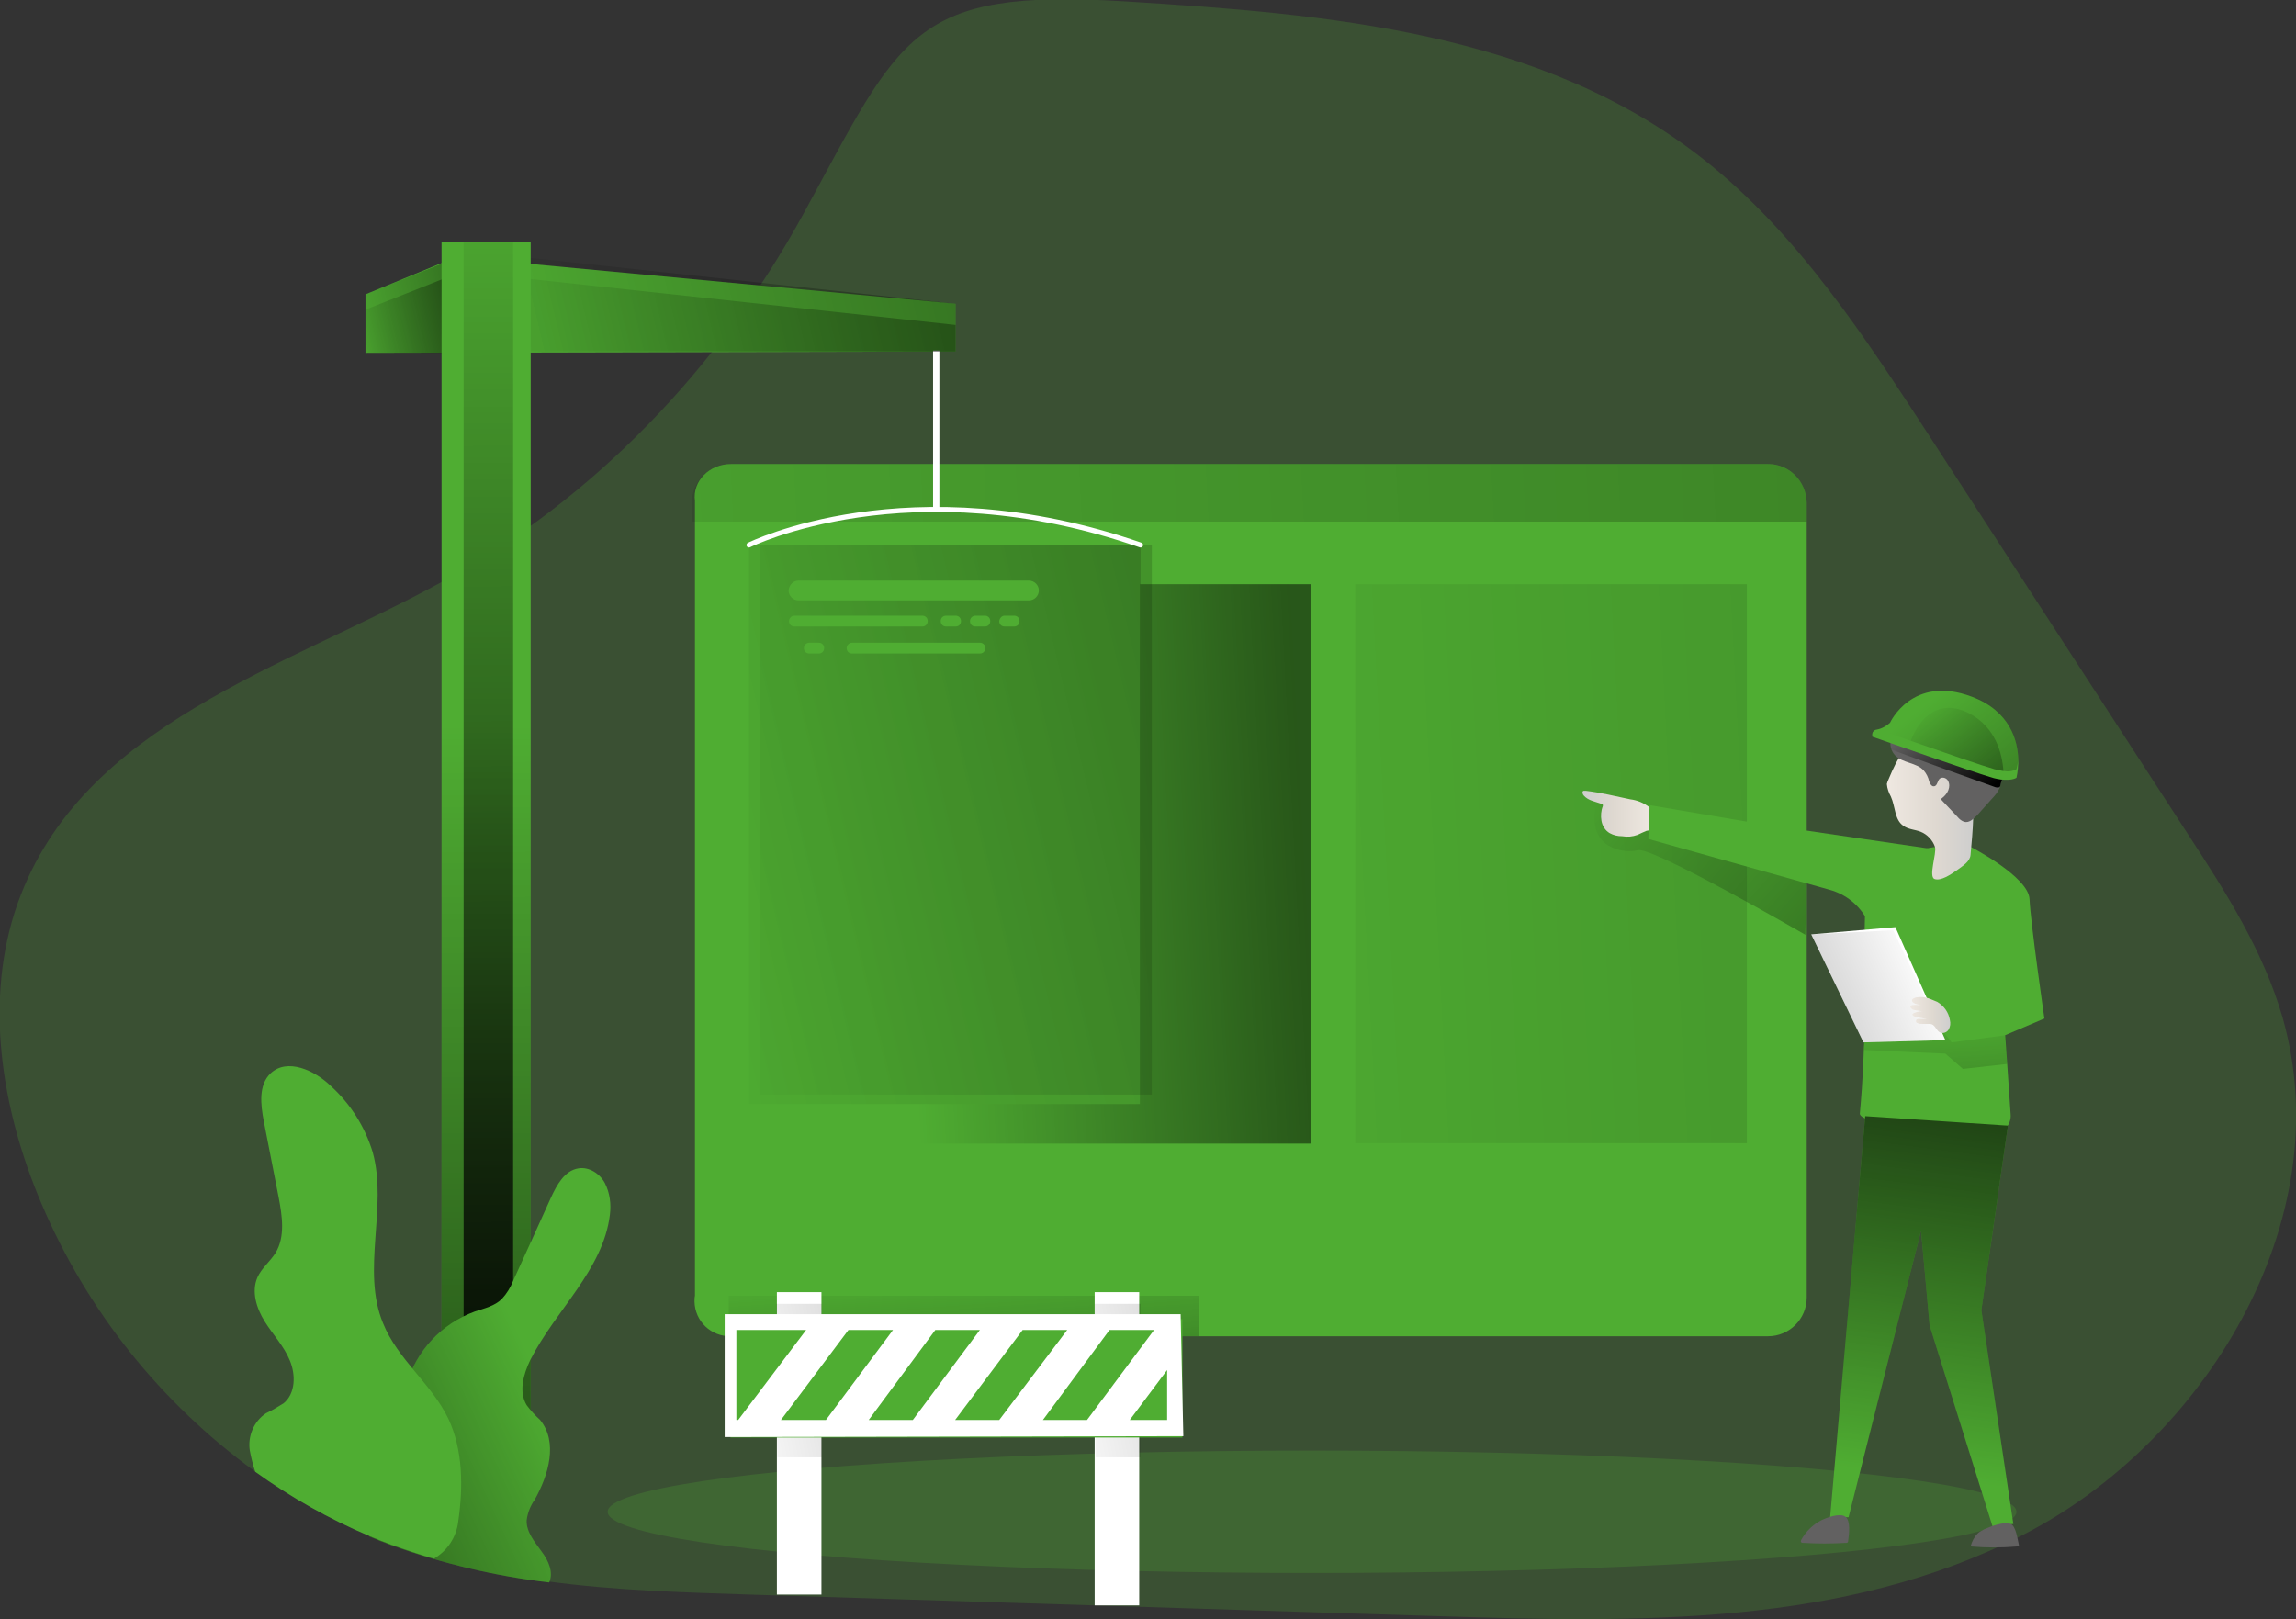 <?xml version="1.0" encoding="utf-8"?>
<!-- Generator: Adobe Illustrator 19.0.0, SVG Export Plug-In . SVG Version: 6.00 Build 0)  -->
<svg version="1.1" id="Layer_1" xmlns="http://www.w3.org/2000/svg" xmlns:xlink="http://www.w3.org/1999/xlink" x="0px" y="0px"
	 viewBox="-50 217.2 510.1 359.8" style="enable-background:new -50 217.2 510.1 359.8;" xml:space="preserve">
<rect x="-50" y="217.2" width="510.1" height="359.8" fill="#333333" stroke="none"/>
<style type="text/css">
	.st0{opacity:0.24;fill:#4FAD32;enable-background:new    ;}
	.st1{fill:#4FAD32;}
	.st2{opacity:0.5;fill:url(#SVGID_1_);enable-background:new    ;}
	.st3{opacity:0.5;fill:url(#SVGID_2_);enable-background:new    ;}
	.st4{fill:#FFFFFF;}
	.st5{opacity:0.5;fill:url(#SVGID_3_);enable-background:new    ;}
	.st6{opacity:0.5;fill:url(#SVGID_4_);enable-background:new    ;}
	.st7{opacity:0.5;fill:url(#SVGID_5_);enable-background:new    ;}
	.st8{opacity:0.5;fill:url(#SVGID_6_);enable-background:new    ;}
	.st9{opacity:0.5;fill:url(#SVGID_7_);enable-background:new    ;}
	.st10{opacity:0.5;fill:url(#SVGID_8_);enable-background:new    ;}
	.st11{fill:url(#SVGID_9_);}
	.st12{fill:url(#SVGID_10_);}
	.st13{fill:url(#SVGID_11_);}
	.st14{fill:url(#SVGID_12_);}
	.st15{fill:#626161;}
	.st16{fill:url(#SVGID_13_);}
	.st17{opacity:0.5;fill:url(#SVGID_14_);enable-background:new    ;}
	.st18{opacity:0.5;fill:url(#SVGID_15_);enable-background:new    ;}
	.st19{opacity:0.5;fill:url(#SVGID_16_);enable-background:new    ;}
	.st20{fill:url(#SVGID_17_);}
	.st21{fill:url(#SVGID_18_);}
	.st22{fill:url(#SVGID_19_);}
	.st23{fill:none;stroke:#FFFFFF;stroke-width:1.1;stroke-linecap:round;stroke-miterlimit:10;}
	.st24{fill:url(#SVGID_20_);}
	.st25{fill:url(#SVGID_21_);}
	.st26{fill:url(#SVGID_22_);}
	.st27{fill:url(#SVGID_23_);}
	.st28{fill:url(#SVGID_24_);}
	.st29{fill:url(#SVGID_25_);}
	.st30{opacity:0.5;fill:url(#SVGID_26_);enable-background:new    ;}
</style>
<title>Under Constructions 2</title>
<path class="st0" d="M399.5,558.2c-39.8,20.5-85.8,19.5-129.9,18.1l-153-4.8c-14.9-0.5-29.9-0.9-44.7-2.9
	c-8.6-1.1-17.2-2.8-25.6-5.2c-3.2-0.9-6.4-2-9.5-3.1c-1.6-0.6-3.2-1.2-4.8-1.9c-9-3.8-17.5-8.6-25.4-14.3
	c-20.9-15.2-37.3-35.7-47.4-59.5c-8.9-20.9-12.9-45.4-5.2-66.9c14.3-39.7,59.3-52,94.5-71.4c33.2-18.2,61.1-47,80-81.6
	c21.8-39.9,23.9-50.1,71.4-47.2c44.8,2.8,92.5,6.6,128.7,35.2c20.7,16.3,35.7,39.3,50.4,61.9c19.1,29.4,38.2,58.8,57.2,88.1
	c8.3,12.7,16.6,25.7,20.9,40.5C470.1,488.7,439.4,537.8,399.5,558.2z"/>
<ellipse class="st0" cx="241.5" cy="553.1" rx="156.5" ry="13.6"/>
<polygon class="st1" points="31.2,282.6 51.4,274.3 162.3,284.7 162.3,295.3 31.2,295.6 "/>
<rect x="48.1" y="271" class="st1" width="19.8" height="275.8"/>
<path class="st1" d="M387.9,405.4c0,0,12.8,6.6,13,11.6s3.3,26.5,3.3,26.5l-8.7,3.7l1.2,17.6c0.2,2.2-1.5,4.1-3.7,4.3
	c-8.1,0.8-30.1-2-29.8-4.5c2.8-30-1.3-52,4-55.1s12.6-4.1,12.6-4.1L387.9,405.4z"/>
<linearGradient id="SVGID_1_" gradientUnits="userSpaceOnUse" x1="379.359" y1="354.21" x2="382.769" y2="305.3" gradientTransform="matrix(1 0 0 -1 0 796.48)">
	<stop  offset="0" style="stop-color:#010101;stop-opacity:0"/>
	<stop  offset="0.95" style="stop-color:#010101"/>
</linearGradient>
<polygon class="st2" points="395.6,447.2 383.6,448.8 382,446.8 364,448.8 364.2,450.5 382.2,451.3 386.1,454.7 395.9,453.6 "/>
<path class="st1" d="M351.4,328.9v176.6c0,4.7-3.8,8.6-8.6,8.6c0,0,0,0,0,0H112.4c-4.4,0.1-8-3.3-8.1-7.7c0-0.4,0-0.9,0.1-1.3V328.5
	c-0.6-4.4,3.2-8.2,8-8.2h230.4C347.5,320.3,351.3,324.1,351.4,328.9C351.4,328.9,351.4,328.9,351.4,328.9z"/>
<linearGradient id="SVGID_2_" gradientUnits="userSpaceOnUse" x1="163.309" y1="298.391" x2="167.129" y2="244.161" gradientTransform="matrix(1 0 0 -1 0 796.48)">
	<stop  offset="0" style="stop-color:#010101;stop-opacity:0"/>
	<stop  offset="0.95" style="stop-color:#010101"/>
</linearGradient>
<rect x="111.9" y="505.1" class="st3" width="104.5" height="9"/>
<rect x="193.2" y="504.3" class="st4" width="9.9" height="69.6"/>
<rect x="122.6" y="504.3" class="st4" width="9.9" height="67.2"/>
<linearGradient id="SVGID_3_" gradientUnits="userSpaceOnUse" x1="110.761" y1="269.256" x2="213.861" y2="289.596" gradientTransform="matrix(1 0 0 -1 0 796.48)">
	<stop  offset="0" style="stop-color:#010101;stop-opacity:0"/>
	<stop  offset="0.35" style="stop-color:#010101;stop-opacity:0.35"/>
	<stop  offset="0.95" style="stop-color:#010101"/>
</linearGradient>
<polygon class="st5" points="122.7,541 132.6,541 132.6,506.9 122.4,506.9 "/>
<linearGradient id="SVGID_4_" gradientUnits="userSpaceOnUse" x1="181.521" y1="269.256" x2="284.621" y2="289.596" gradientTransform="matrix(1 0 0 -1 0 796.48)">
	<stop  offset="0" style="stop-color:#010101;stop-opacity:0"/>
	<stop  offset="0.35" style="stop-color:#010101;stop-opacity:0.35"/>
	<stop  offset="0.95" style="stop-color:#010101"/>
</linearGradient>
<polygon class="st6" points="193.4,541 203.4,541 203.4,506.9 193.2,506.9 "/>
<linearGradient id="SVGID_5_" gradientUnits="userSpaceOnUse" x1="191.94" y1="382.021" x2="902.31" y2="418.961" gradientTransform="matrix(1 0 0 -1 0 796.48)">
	<stop  offset="0" style="stop-color:#010101;stop-opacity:0"/>
	<stop  offset="0.95" style="stop-color:#010101"/>
</linearGradient>
<rect x="251.1" y="347" class="st7" width="87" height="124.2"/>
<linearGradient id="SVGID_6_" gradientUnits="userSpaceOnUse" x1="151.209" y1="383.651" x2="244.384" y2="388.501" gradientTransform="matrix(1 0 0 -1 0 796.48)">
	<stop  offset="0" style="stop-color:#010101;stop-opacity:0"/>
	<stop  offset="0.95" style="stop-color:#010101"/>
</linearGradient>
<polygon class="st8" points="241.2,347 241.2,471.3 154.3,471.3 154.3,462.5 203.3,462.5 203.3,347 "/>
<linearGradient id="SVGID_7_" gradientUnits="userSpaceOnUse" x1="90.181" y1="379.567" x2="512.541" y2="479.567" gradientTransform="matrix(1 0 0 -1 0 796.48)">
	<stop  offset="0" style="stop-color:#010101;stop-opacity:0"/>
	<stop  offset="0.95" style="stop-color:#010101"/>
</linearGradient>
<rect x="116.4" y="338.3" class="st9" width="87" height="124.2"/>
<linearGradient id="SVGID_8_" gradientUnits="userSpaceOnUse" x1="92.972" y1="380.623" x2="513.472" y2="480.183" gradientTransform="matrix(1 0 0 -1 0 796.48)">
	<stop  offset="0" style="stop-color:#010101;stop-opacity:0"/>
	<stop  offset="0.95" style="stop-color:#010101"/>
</linearGradient>
<rect x="118.9" y="338.4" class="st10" width="87" height="122"/>
<linearGradient id="SVGID_9_" gradientUnits="userSpaceOnUse" x1="310.873" y1="361.415" x2="465.323" y2="225.875" gradientTransform="matrix(1 0 0 -1 -1.64 749.77)">
	<stop  offset="0" style="stop-color:#010101;stop-opacity:0"/>
	<stop  offset="0.95" style="stop-color:#010101"/>
</linearGradient>
<path class="st11" d="M301.9,394c0,0-1.6-0.1-1.1,0.9s3.7,1.5,3.6,2c-1.4,8.8,6.2,10,9.5,9.2s37.2,18.8,37.2,18.8l0.3-17.8
	L301.9,394z"/>
<linearGradient id="SVGID_10_" gradientUnits="userSpaceOnUse" x1="303.286" y1="351.841" x2="318.985" y2="351.841" gradientTransform="matrix(1 0 0 -1 -1.64 749.77)">
	<stop  offset="0" style="stop-color:#CECECE"/>
	<stop  offset="0.42" style="stop-color:#DED8D0"/>
	<stop  offset="1" style="stop-color:#EFE8E1"/>
</linearGradient>
<path class="st12" d="M312.2,394.8c-3.3-0.7-6.6-1.5-9.9-1.9c-0.1,0-0.3,0-0.5,0c-0.4,0.2-0.2,0.8,0.1,1.1c1,1.1,2.5,1.3,3.9,1.8
	c0.1,0,0.2,0.1,0.3,0.2c0,0.1,0,0.2,0,0.3c-0.4,1-0.5,2.2-0.3,3.3c0.2,1.1,0.8,2.1,1.8,2.7c0.9,0.5,1.8,0.7,2.8,0.7
	c1.2,0.2,2.3,0.1,3.4-0.3c0.6-0.3,1.3-0.6,2-0.9c0.4-0.1,1-0.1,1.2-0.4c0.1-0.2,0.2-0.4,0.2-0.6c0.2-1.3,0.3-3.2-0.7-4.2
	C315.2,395.6,313.8,395,312.2,394.8z"/>
<linearGradient id="SVGID_11_" gradientUnits="userSpaceOnUse" x1="-43.44" y1="408.634" x2="1841.15" y2="506.644" gradientTransform="matrix(1 0 0 -1 -1.64 749.77)">
	<stop  offset="0" style="stop-color:#010101;stop-opacity:0"/>
	<stop  offset="0.95" style="stop-color:#010101"/>
</linearGradient>
<path class="st13" d="M351.4,328.9v4.2H103.7v-4.2c0-4.7,3.8-8.6,8.6-8.6c0,0,0,0,0,0h230.4C347.5,320.3,351.3,324.1,351.4,328.9
	C351.4,328.9,351.4,328.9,351.4,328.9z"/>
<linearGradient id="SVGID_12_" gradientUnits="userSpaceOnUse" x1="-747.657" y1="352.661" x2="-728.41" y2="352.661" gradientTransform="matrix(-1 0 0 -1 -359.22 749.77)">
	<stop  offset="0" style="stop-color:#CECECE"/>
	<stop  offset="0.42" style="stop-color:#DED8D0"/>
	<stop  offset="1" style="stop-color:#EFE8E1"/>
</linearGradient>
<path class="st14" d="M369.6,390.3c-0.2,0.4-0.3,0.7-0.4,1.1c0.1,1,0.4,1.9,0.9,2.8c1,2.2,0.8,5.2,2.8,6.5c1.1,0.8,2.5,0.8,3.8,1.3
	c1.5,0.6,2.7,1.9,3.2,3.4c0.4,1.4-1.5,6.6-0.1,7.1c1.4,0.5,3.6-1,4.9-1.9c1.5-1.1,3-2,3.1-3.5c0.5-5.4,1-10.9,0.2-16.3
	c-0.2-1.6-0.7-3.2-1.4-4.7c-1.4-2.5-4-4.2-6.8-4.5C373.6,381,371.6,385.6,369.6,390.3z"/>
<path class="st15" d="M370.1,381.4c-0.3,1.3,0,2.6,0.9,3.6c1.7,1.8,4.8,1.6,6.4,3.4c0.6,0.7,1,1.5,1.2,2.4c0.2,0.6,0.6,1.2,1.1,1.1
	c0.8-0.1,0.7-1.4,1.4-1.8c0.6-0.3,1.4,0,1.7,0.6c0.7,1.3-0.1,2.9-1.3,3.8c-0.1,0.1-0.2,0.1-0.2,0.3c0,0.1,0.1,0.1,0.1,0.2l3.5,3.7
	c0.4,0.5,0.9,0.9,1.5,1.1c1.1,0.3,2.1-0.7,2.9-1.5l3.4-3.8c0.6-0.6,1.1-1.3,1.5-2.1c0.5-1.5,0.7-3,0.4-4.5c-0.1-1.6-0.4-3.2-1-4.7
	c-0.9-1.6-2.2-3-3.8-3.9c-4.7-2.9-10.5-3.3-15.9-3c-1.4,0.1-0.8,1.5-1.5,2.3C371.7,379.7,370.5,380,370.1,381.4z"/>
<linearGradient id="SVGID_13_" gradientUnits="userSpaceOnUse" x1="376.904" y1="371.812" x2="391.172" y2="353.916" gradientTransform="matrix(1 0 0 -1 -1.64 749.77)">
	<stop  offset="0" style="stop-color:#010101;stop-opacity:0"/>
	<stop  offset="0.95" style="stop-color:#010101"/>
</linearGradient>
<path class="st16" d="M369.9,382.2c0.1,0.5,0.2,1,0.3,1.5c0.1,0.2,23.1,8.4,23.1,8.4s1,0.3,1.1-0.3c0.1-0.6,0.4-1.4,0.4-1.4
	L369.9,382.2z"/>
<path class="st1" d="M398.4,386c0,1.3-0.1,2.7-0.4,4c0,0-1.3,1-5,0.1c-3.7-1-27-9.2-27-9.2s-0.4-1.4,1-1.6l0,0
	c1.1-0.2,2.1-0.8,2.9-1.5c0,0,4.9-10.8,18.2-5.8C396.6,375.2,398.3,381.8,398.4,386z"/>
<linearGradient id="SVGID_14_" gradientUnits="userSpaceOnUse" x1="379.324" y1="376.041" x2="414.734" y2="331.631" gradientTransform="matrix(1 0 0 -1 -1.64 749.77)">
	<stop  offset="0" style="stop-color:#010101;stop-opacity:0"/>
	<stop  offset="0.95" style="stop-color:#010101"/>
</linearGradient>
<path class="st17" d="M398.4,386c-0.1,0.7-0.2,1.4-0.4,2.1c-0.9,0.5-1.9,0.6-2.9,0.4c-0.7-0.1-1.3-0.2-2-0.4
	c-2.2-0.6-11.5-3.8-18.6-6.3c-3.3-1.1-6-2.2-7.4-2.6c1.1-0.2,2.1-0.8,2.9-1.5c0,0,4.9-10.8,18.2-5.8
	C396.6,375.2,398.3,381.8,398.4,386z"/>
<linearGradient id="SVGID_15_" gradientUnits="userSpaceOnUse" x1="379.471" y1="375.838" x2="405.921" y2="342.668" gradientTransform="matrix(1 0 0 -1 -1.64 749.77)">
	<stop  offset="0" style="stop-color:#010101;stop-opacity:0"/>
	<stop  offset="0.95" style="stop-color:#010101"/>
</linearGradient>
<path class="st18" d="M395.1,388.5c-0.7-0.1-1.3-0.2-2-0.4c-2.2-0.6-11.5-3.8-18.6-6.3c0.1-0.1,0.1-0.1,0.1-0.2
	c0,0,3.6-10.8,13.1-5.8C393.3,378.9,394.8,384.4,395.1,388.5z"/>
<polygon class="st4" points="371.1,423.2 352.4,424.8 364,448.8 382.2,448.3 "/>
<linearGradient id="SVGID_16_" gradientUnits="userSpaceOnUse" x1="378.659" y1="364.882" x2="308.059" y2="334.452" gradientTransform="matrix(1 0 0 -1 0 796.48)">
	<stop  offset="0" style="stop-color:#010101;stop-opacity:0"/>
	<stop  offset="0.95" style="stop-color:#010101"/>
</linearGradient>
<polygon class="st19" points="370.6,423.9 352.4,424.8 364,448.8 382.2,448.3 "/>
<linearGradient id="SVGID_17_" gradientUnits="userSpaceOnUse" x1="-742.58" y1="306.866" x2="-733.592" y2="306.866" gradientTransform="matrix(-1 0 0 -1 -359.22 749.77)">
	<stop  offset="0" style="stop-color:#CECECE"/>
	<stop  offset="0.42" style="stop-color:#DED8D0"/>
	<stop  offset="1" style="stop-color:#EFE8E1"/>
</linearGradient>
<path class="st20" d="M375.8,438.8c-0.4,0.1-0.9,0.2-1,0.6s0.5,0.8,1,0.9l1.8,0.5c-0.8-0.3-1.7-0.4-2.6-0.3c-0.3,0-0.6,0.2-0.6,0.4
	s0.4,0.6,0.8,0.7l2.4,0.4c-0.8-0.2-1.6-0.1-2.4,0.3c-0.1,0-0.2,0.1-0.3,0.2c-0.1,0.3,0.3,0.5,0.6,0.6c0.9,0.2,1.7,0.4,2.6,0.5h-1.7
	c-0.2,0-0.4,0-0.6,0.1c-0.2,0.3-0.2,0.6,0.1,0.8c0,0,0,0,0.1,0c0.3,0.2,0.7,0.2,1,0.2h1.4c0.3,0,0.6,0,0.8,0.1
	c0.8,0.3,1,1.4,1.8,1.8c0.7,0.3,1.5,0,1.9-0.6c0.4-0.7,0.5-1.4,0.3-2.2c-0.3-1.7-1.3-3.1-2.8-4C378.8,439.2,377.9,438.5,375.8,438.8
	z"/>
<polygon class="st1" points="396.1,467.3 390.2,508.3 397.3,555.8 392.7,556.4 378.7,511.7 376.8,490.6 360.7,554.3 356.6,554.3 
	364.4,465.2 "/>
<linearGradient id="SVGID_18_" gradientUnits="userSpaceOnUse" x1="376.358" y1="251.19" x2="394.158" y2="388.66" gradientTransform="matrix(1 0 0 -1 0 796.48)">
	<stop  offset="0" style="stop-color:#010101;stop-opacity:0"/>
	<stop  offset="0.95" style="stop-color:#010101"/>
</linearGradient>
<polygon class="st21" points="396.1,467.3 390.2,508.3 397.3,555.8 392.7,556.4 378.7,511.7 376.8,490.6 360.7,554.3 356.6,554.3 
	360.6,508.5 364.4,465.2 "/>
<path class="st15" d="M398.5,560.3c0,0.1,0.1,0.3,0,0.4c-0.1,0.1-0.2,0.1-0.3,0.1c-3.5,0.3-7,0.3-10.4,0c0.3-1.1,0.8-2.1,1.6-2.9
	c0.4-0.4,0.9-0.6,1.4-0.9c1.4-0.6,4.4-1.8,5.9-1.2C397.9,556.3,398.2,559.1,398.5,560.3z"/>
<path class="st15" d="M360.6,559.6c0,0.1,0,0.2-0.1,0.3c-0.1,0.1-0.2,0.1-0.3,0.1c-3.2,0.2-6.5,0.2-9.7,0c-0.1,0-0.2,0-0.3-0.1
	c-0.2-0.1-0.1-0.4,0-0.6c1-1.8,2.5-3.3,4.4-4.3c1.2-0.6,4.2-1.7,5.4-0.8C361.2,555.1,360.8,558.2,360.6,559.6z"/>
<path class="st1" d="M340.1,400.1l38.2,5.6l-13.5,15.9l0,0c-1.7-3.3-4.7-5.7-8.3-6.7l-40.3-11.3l0.3-7.5L340.1,400.1z"/>
<linearGradient id="SVGID_19_" gradientUnits="userSpaceOnUse" x1="82" y1="501.1" x2="82" y2="501.1" gradientTransform="matrix(1 0 0 -1 -1.64 749.77)">
	<stop  offset="0" style="stop-color:#010101;stop-opacity:0"/>
	<stop  offset="0.95" style="stop-color:#010101"/>
</linearGradient>
<path class="st22" d="M80.4,248.7"/>
<rect x="157.3" y="295.1" class="st4" width="1.4" height="35.8"/>
<path class="st23" d="M116.4,338.3c0,0,35.7-17.8,87,0"/>
<linearGradient id="SVGID_20_" gradientUnits="userSpaceOnUse" x1="55.959" y1="497.583" x2="407.709" y2="580.873" gradientTransform="matrix(1 0 0 -1 0 796.48)">
	<stop  offset="0" style="stop-color:#010101;stop-opacity:0"/>
	<stop  offset="0.95" style="stop-color:#010101"/>
</linearGradient>
<polygon class="st24" points="162.3,284.7 162.3,295.3 67.9,295.3 67.9,274.5 "/>
<linearGradient id="SVGID_21_" gradientUnits="userSpaceOnUse" x1="56.62" y1="495.41" x2="404.37" y2="577.75" gradientTransform="matrix(1 0 0 -1 0 796.48)">
	<stop  offset="0" style="stop-color:#010101;stop-opacity:0"/>
	<stop  offset="0.95" style="stop-color:#010101"/>
</linearGradient>
<polygon class="st25" points="162.3,289.4 162.3,295.3 67.9,295.3 67.9,279.2 "/>
<linearGradient id="SVGID_22_" gradientUnits="userSpaceOnUse" x1="57.899" y1="418.13" x2="58.729" y2="82.73" gradientTransform="matrix(1 0 0 -1 0 796.48)">
	<stop  offset="0" style="stop-color:#010101;stop-opacity:0"/>
	<stop  offset="0.95" style="stop-color:#010101"/>
</linearGradient>
<rect x="48.1" y="271" class="st26" width="19.8" height="275.8"/>
<linearGradient id="SVGID_23_" gradientUnits="userSpaceOnUse" x1="58.099" y1="543.33" x2="58.929" y2="207.95" gradientTransform="matrix(1 0 0 -1 0 796.48)">
	<stop  offset="0" style="stop-color:#010101;stop-opacity:0"/>
	<stop  offset="0.95" style="stop-color:#010101"/>
</linearGradient>
<rect x="53" y="271" class="st27" width="11" height="275.8"/>
<linearGradient id="SVGID_24_" gradientUnits="userSpaceOnUse" x1="27.22" y1="505.802" x2="105.26" y2="524.282" gradientTransform="matrix(1 0 0 -1 0 796.48)">
	<stop  offset="0" style="stop-color:#010101;stop-opacity:0"/>
	<stop  offset="0.95" style="stop-color:#010101"/>
</linearGradient>
<polygon class="st28" points="48.1,275.8 48.1,295.6 31.2,295.6 31.2,282.6 "/>
<linearGradient id="SVGID_25_" gradientUnits="userSpaceOnUse" x1="27.71" y1="504.209" x2="102.81" y2="521.99" gradientTransform="matrix(1 0 0 -1 0 796.48)">
	<stop  offset="0" style="stop-color:#010101;stop-opacity:0"/>
	<stop  offset="0.95" style="stop-color:#010101"/>
</linearGradient>
<polygon class="st29" points="48.1,279.3 48.1,295.6 31.2,295.6 31.2,286 "/>
<path class="st1" d="M127.4,346.2h51.2c1.2,0,2.2,1,2.2,2.2v0c0,1.2-1,2.2-2.2,2.2h-51.2c-1.2,0-2.2-1-2.2-2.2v0
	C125.3,347.2,126.2,346.2,127.4,346.2z"/>
<path class="st1" d="M126.5,354h28.4c0.7,0,1.2,0.5,1.2,1.2v0c0,0.7-0.5,1.2-1.2,1.2h-28.4c-0.7,0-1.2-0.5-1.2-1.2v0
	C125.3,354.6,125.8,354,126.5,354z"/>
<path class="st1" d="M139.3,360h28.4c0.7,0,1.2,0.5,1.2,1.2l0,0c0,0.7-0.5,1.2-1.2,1.2h-28.4c-0.7,0-1.2-0.5-1.2-1.2l0,0
	C138.1,360.6,138.6,360,139.3,360z"/>
<path class="st1" d="M160.2,354h2.1c0.7,0,1.2,0.5,1.2,1.2v0c0,0.7-0.5,1.2-1.2,1.2h-2.1c-0.7,0-1.2-0.5-1.2-1.2v0
	C159,354.5,159.5,354,160.2,354z"/>
<path class="st1" d="M166.7,354h2.1c0.7,0,1.2,0.5,1.2,1.2v0c0,0.7-0.5,1.2-1.2,1.2h-2.1c-0.7,0-1.2-0.5-1.2-1.2v0
	C165.5,354.5,166.1,354,166.7,354z"/>
<path class="st1" d="M129.8,360h2.1c0.7,0,1.2,0.5,1.2,1.2v0c0,0.7-0.5,1.2-1.2,1.2h-2.1c-0.7,0-1.2-0.5-1.2-1.2v0
	C128.6,360.6,129.1,360,129.8,360z"/>
<path class="st1" d="M173.2,354h2.1c0.7,0,1.2,0.5,1.2,1.2v0c0,0.7-0.5,1.2-1.2,1.2h-2.1c-0.7,0-1.2-0.5-1.2-1.2v0
	C172.1,354.5,172.6,354,173.2,354z"/>
<rect x="114.4" y="479.8" class="st1" width="82.2" height="12.5"/>
<rect x="112.3" y="510.3" class="st1" width="100.4" height="26.3"/>
<path class="st4" d="M111,509.2v27.3l101.9-0.2l-0.6-27.1L111,509.2z M113.6,512.7h15.5l-15.1,20h-0.4V512.7z M138.5,512.7h9.9
	l-14.9,20h-10L138.5,512.7z M157.8,512.7h9.9l-14.9,20H143L157.8,512.7z M177.2,512.7h9.9l-15.1,20h-9.8L177.2,512.7z M196.5,512.7
	h9.9l-14.9,20h-9.8L196.5,512.7z M209.3,532.7H201l8.3-11.1V532.7z"/>
<path class="st1" d="M67.8,519.4c-1.5,3.1-2.6,7-0.8,10c0.9,1.2,1.9,2.3,3,3.3c4,4.9,1.9,12.2-1.2,17.7c-1,1.4-1.6,3-1.8,4.6
	c-0.1,2.6,1.8,4.8,3.3,6.9c1.6,2.1,2.7,4.7,1.7,6.9c-12-1.4-23.7-4.2-35.1-8.3c-1.6-0.6-3.2-1.2-4.8-1.9c-0.3-3.6,0.8-7.4,2.3-10.9
	c1.6-3.8,4.1-7.7,4.8-11.8c0.6-3.8-0.1-7.3,1.1-11.1c2.2-7.5,7.8-13.5,15.2-16.2c2.1-0.7,4.4-1.2,6-2.8c1.1-1.2,1.9-2.5,2.5-4
	c2.8-6.1,5.6-12.3,8.4-18.5c1.3-2.8,3-6,6.1-6.5c2.4-0.4,4.8,1.2,5.9,3.3c1.1,2.2,1.4,4.6,1.1,7C84,499.4,73.4,508.3,67.8,519.4z"/>
<linearGradient id="SVGID_26_" gradientUnits="userSpaceOnUse" x1="72.044" y1="224.923" x2="11.874" y2="197.383" gradientTransform="matrix(1 0 0 -1 -1.64 749.77)">
	<stop  offset="0" style="stop-color:#010101;stop-opacity:0"/>
	<stop  offset="0.95" style="stop-color:#010101"/>
</linearGradient>
<path class="st30" d="M67.8,519.4c-1.5,3.1-2.6,7-0.8,10c0.9,1.2,1.9,2.3,3,3.3c4,4.9,1.9,12.2-1.2,17.7c-1,1.4-1.6,3-1.8,4.6
	c-0.1,2.6,1.8,4.8,3.3,6.9c1.6,2.1,2.7,4.7,1.7,6.9c-12-1.4-23.7-4.2-35.1-8.3c-1.6-0.6-3.2-1.2-4.8-1.9c-0.3-3.6,0.8-7.4,2.3-10.9
	c1.6-3.8,4.1-7.7,4.8-11.8c0.6-3.8-0.1-7.3,1.1-11.1c2.2-7.5,7.8-13.5,15.2-16.2c2.1-0.7,4.4-1.2,6-2.8c1.1-1.2,1.9-2.5,2.5-4
	c2.8-6.1,5.6-12.3,8.4-18.5c1.3-2.8,3-6,6.1-6.5c2.4-0.4,4.8,1.2,5.9,3.3c1.1,2.2,1.4,4.6,1.1,7C84,499.4,73.4,508.3,67.8,519.4z"/>
<path class="st1" d="M51.8,555.3c-0.4,3.4-2.4,6.5-5.4,8.2c-3.2-0.9-6.4-2-9.5-3.1c-1.6-0.6-3.2-1.2-4.8-1.9
	c-9-3.8-17.5-8.6-25.4-14.3c-0.5-1.5-0.9-3.1-1.2-4.7c-0.5-3.2,0.9-6.5,3.6-8.3c1.3-0.6,2.6-1.4,3.9-2.2c2.7-2.2,2.7-6.4,1.4-9.5
	c-1.3-3.2-3.8-5.8-5.6-8.7s-3-6.6-1.6-9.8c0.9-2,2.8-3.5,4-5.4c2.2-3.6,1.5-8.2,0.7-12.4c-1.1-5.6-2.2-11.3-3.3-16.9
	c-0.7-3.7-1.2-8,1.5-10.6c3.7-3.5,9.8-0.7,13.4,2.8c4.4,4,7.6,9.1,9.3,14.7c3.4,12.3-2.6,26.2,2.3,38c3.2,8,10.8,13.5,14.5,21.2
	C52.9,539.4,52.9,547.7,51.8,555.3z"/>
</svg>
